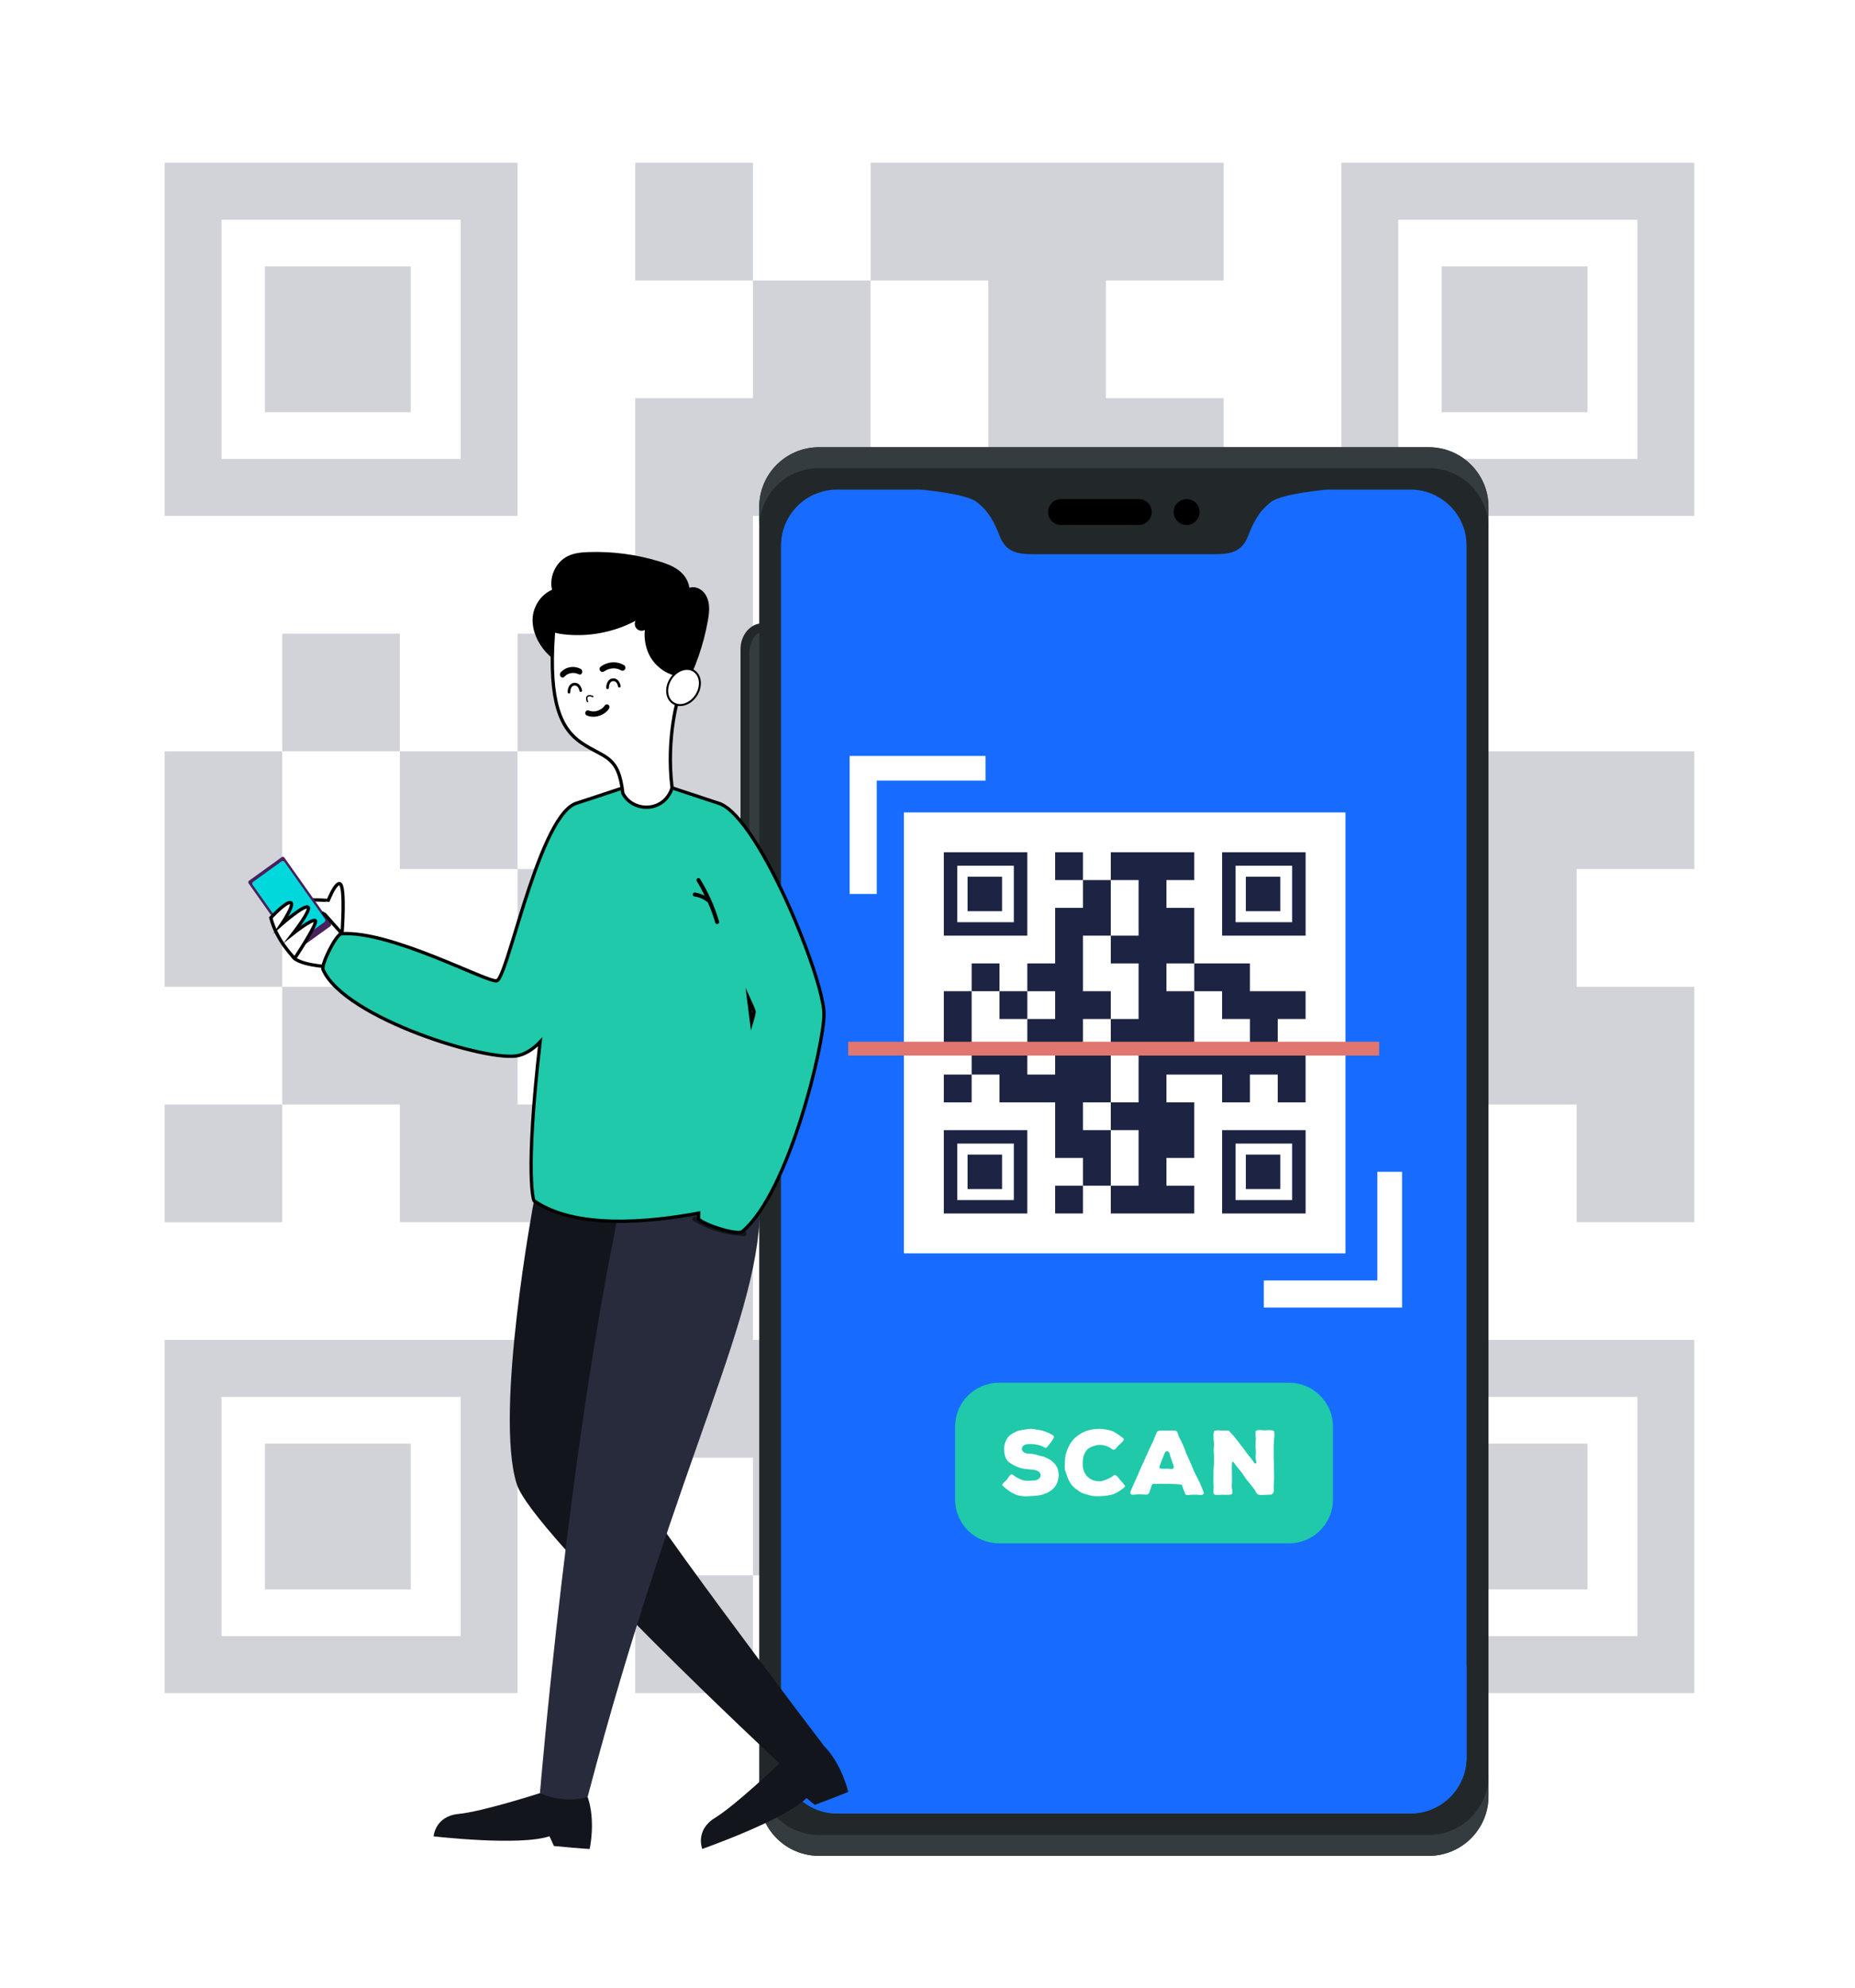 <svg width="281" height="301" viewBox="0 0 281 301" fill="none" xmlns="http://www.w3.org/2000/svg">
<path d="M280.999 0H0.001V280.997H280.999V0Z" fill="white"/>
<g opacity="0.2">
<path d="M78.402 24.642H24.93V78.112H78.404V24.642H78.402ZM69.778 69.49H33.554V33.266H69.778V69.49Z" fill="#1D2342"/>
<path d="M62.222 40.337H40.136V62.419H62.222V40.337Z" fill="#1D2342"/>
<path d="M114.053 24.642H96.23V42.468H114.053V24.642Z" fill="#1D2342"/>
<path d="M42.756 113.763H24.93V131.586V149.414H42.756V131.586V113.763Z" fill="#1D2342"/>
<path d="M78.4 113.763H60.576V131.586H78.4V113.763Z" fill="#1D2342"/>
<path d="M60.579 95.939H42.756V113.763H60.579V95.939Z" fill="#1D2342"/>
<path d="M221.007 113.763V95.94H203.181H185.356V113.763H203.181V131.586H221.007V149.414H203.181H185.356V131.586V113.763H167.53V95.94H185.356V78.114V60.289H167.53V42.468H185.356V24.642H167.53H149.707H131.881V42.468H149.707V60.289V78.114H131.881V95.94H149.707V113.763V131.586H131.881V149.414H149.707V167.235V185.059H131.881V202.882H149.707V220.705V238.531H131.881V256.354H149.707H167.53H185.356V238.531H167.53V220.705H185.356V202.882V185.059H167.53V167.235H185.356H203.181V185.059H221.007V167.235H238.832V185.059H256.66V167.235V149.414H238.832V131.586H256.66V113.763H238.832H221.007Z" fill="#1D2342"/>
<path d="M203.183 24.642V78.112H256.659V24.642H203.183ZM248.033 69.49H211.807V33.266H248.033V69.49Z" fill="#1D2342"/>
<path d="M240.476 40.337H218.39V62.419H240.476V40.337Z" fill="#1D2342"/>
<path d="M24.93 256.354H78.404V202.882H24.93V256.354ZM33.554 211.506H69.778V247.732H33.554V211.506Z" fill="#1D2342"/>
<path d="M62.222 218.577H40.136V240.661H62.222V218.577Z" fill="#1D2342"/>
<path d="M131.879 202.881H114.054V185.058H131.879V167.234V149.413H114.054V131.586H131.879V113.762H114.054V95.939V78.113H131.879V60.288V42.467H114.054V60.288H96.228V78.113V95.939H78.403V113.762H96.228V131.586H78.403V149.413H96.228V167.234H78.403V149.413H60.579H42.756V167.234H60.579V185.058H78.403H96.228V202.881V220.704H114.054V238.53H131.879V220.704V202.881Z" fill="#1D2342"/>
<path d="M114.053 238.529H96.23V256.353H114.053V238.529Z" fill="#1D2342"/>
<path d="M42.756 167.236H24.93V185.062H42.756V167.236Z" fill="#1D2342"/>
<path d="M203.183 256.354H256.659V202.882H203.183V256.354ZM211.807 211.506H248.033V247.732H211.807V211.506Z" fill="#1D2342"/>
<path d="M240.476 218.577H218.39V240.661H240.476V218.577Z" fill="#1D2342"/>
</g>
<g filter="url(#filter0_d_2911_13075)">
<path d="M118.84 167.629C118.84 169.872 117.346 171.69 115.507 171.69C113.667 171.69 112.175 169.872 112.175 167.629V150.425C112.175 148.182 113.667 146.363 115.507 146.363C117.346 146.363 118.84 148.182 118.84 150.425V167.629Z" fill="#22282A"/>
<path d="M118.84 137.103C118.84 139.272 117.346 141.031 115.507 141.031C113.667 141.031 112.175 139.272 112.175 137.103V98.303C112.175 96.134 113.667 94.376 115.507 94.376C117.346 94.376 118.84 96.134 118.84 98.303V137.103Z" fill="#22282A"/>
<path d="M117.507 136.361C117.507 138.204 116.612 139.698 115.508 139.698C114.403 139.698 113.508 138.204 113.508 136.361V99.045C113.508 97.202 114.403 95.709 115.508 95.709C116.612 95.709 117.507 97.202 117.507 99.045V136.361Z" fill="#343C40"/>
<path d="M117.507 165.817C117.507 167.588 116.612 169.023 115.509 169.023C114.405 169.023 113.508 167.588 113.508 165.817V152.235C113.508 150.464 114.405 149.028 115.509 149.028C116.612 149.028 117.507 150.464 117.507 152.235V165.817Z" fill="#343C40"/>
<path d="M225.481 271.961C225.481 276.953 221.427 280.999 216.428 280.999H124.064C119.063 280.999 115.011 276.953 115.011 271.961V76.754C115.009 71.762 119.063 67.716 124.064 67.716H216.428C221.429 67.716 225.481 71.762 225.481 76.754V271.961Z" fill="#22282A"/>
<path d="M216.428 67.716H124.065C119.063 67.716 115.009 71.762 115.009 76.754V79.917C115.009 74.925 119.063 70.879 124.062 70.879H216.426C221.427 70.879 225.479 74.925 225.479 79.917V76.754C225.481 71.762 221.43 67.716 216.428 67.716Z" fill="#343C40"/>
<path d="M124.064 280.995H216.428C221.429 280.995 225.481 276.949 225.481 271.957V268.794C225.481 273.784 221.427 277.83 216.428 277.83H124.064C119.063 277.83 115.011 273.784 115.011 268.794V271.957C115.009 276.949 119.063 280.995 124.064 280.995Z" fill="#343C40"/>
<path d="M222.157 266.089C222.157 270.779 218.346 274.581 213.646 274.581H126.838C122.138 274.581 118.329 270.777 118.329 266.089V82.623C118.329 77.933 122.14 74.129 126.838 74.129H213.644C218.346 74.129 222.155 77.933 222.155 82.623V266.089H222.157Z" fill="#176CFF"/>
<path d="M123.424 74.847C120.424 76.16 118.327 79.146 118.327 82.625V266.091C118.327 270.781 122.138 274.583 126.836 274.583H213.644C218.346 274.583 222.155 270.779 222.155 266.091V252.301C209.523 231.875 133.396 91.299 123.424 74.847Z" fill="#176CFF"/>
<path d="M171.75 72.677V72.527L170.243 72.601L168.733 72.527V72.677L139.38 74.131C139.38 74.131 146.325 74.704 147.982 76.023C149.87 77.526 150.621 79.112 151.453 81.22C152.562 84.035 154.779 83.921 157.602 83.921H168.735H171.752H182.888C185.711 83.921 187.926 84.033 189.036 81.22C189.868 79.112 190.62 77.526 192.507 76.023C194.165 74.704 201.109 74.131 201.109 74.131L171.75 72.677Z" fill="#22282A"/>
<path d="M174.468 77.526C174.468 78.607 173.589 79.484 172.504 79.484H160.733C159.648 79.484 158.77 78.607 158.77 77.526C158.77 76.443 159.648 75.568 160.733 75.568H172.504C173.589 75.566 174.468 76.443 174.468 77.526Z" fill="black"/>
<path d="M181.71 77.526C181.71 78.607 180.831 79.484 179.746 79.484C178.663 79.484 177.785 78.607 177.785 77.526C177.785 76.443 178.661 75.568 179.746 75.568C180.829 75.566 181.71 76.443 181.71 77.526Z" fill="black"/>
<path d="M203.817 123.013H136.926V189.772H203.817V123.013Z" fill="white"/>
<path d="M208.647 177.426V193.875H191.449V197.98H212.386V177.426H208.647Z" fill="white"/>
<path d="M149.294 118.193H132.813V135.357H128.7V114.461H149.294V118.193Z" fill="white"/>
<path d="M155.618 129.048H142.971V141.668H155.618V129.048ZM153.579 139.632H145.013V131.081H153.579V139.632Z" fill="#1D2342"/>
<path d="M151.795 132.75H146.571V137.964H151.795V132.75Z" fill="#1D2342"/>
<path d="M164.051 129.048H159.835V133.254H164.051V129.048Z" fill="#1D2342"/>
<path d="M147.188 150.081H142.971V154.287V158.495H147.188V154.287V150.081Z" fill="#1D2342"/>
<path d="M155.622 150.081H151.406V154.287H155.622V150.081Z" fill="#1D2342"/>
<path d="M151.405 145.874H147.188V150.08H151.405V145.874Z" fill="#1D2342"/>
<path d="M189.341 150.083V145.874H185.125H180.91V150.083H185.125V154.289H189.341V158.497H185.125H180.91V154.289V150.083H176.694V145.874H180.91V141.668V137.462H176.694V133.254H180.91V129.048H176.694H172.477H168.265V133.254H172.477V137.462V141.668H168.265V145.874H172.477V150.083V154.289H168.265V158.497H172.477V162.703V166.909H168.265V171.115H172.477V175.323V179.529H168.265V183.735H172.477H176.694H180.91V179.529H176.694V175.323H180.91V171.115V166.909H176.694V162.703H180.91H185.125V166.909H189.341V162.703H193.555V166.909H197.772V162.703V158.497H193.555V154.289H197.772V150.083H193.555H189.341Z" fill="#1D2342"/>
<path d="M185.128 129.048V141.668H197.776V129.048H185.128ZM195.736 139.633H187.17V131.082H195.736V139.633Z" fill="#1D2342"/>
<path d="M193.945 132.75H188.724V137.964H193.945V132.75Z" fill="#1D2342"/>
<path d="M142.971 183.736H155.618V171.116H142.971V183.736ZM145.013 173.151H153.579V181.703H145.013V173.151Z" fill="#1D2342"/>
<path d="M151.795 174.82H146.571V180.033H151.795V174.82Z" fill="#1D2342"/>
<path d="M168.267 171.114H164.05V166.908H168.267V162.702V158.496H164.05V154.288H168.267V150.082H164.05V145.873V141.667H168.267V137.461V133.253H164.05V137.461H159.836V141.667V145.873H155.619V150.082H159.836V154.288H155.619V158.496H159.836V162.702H155.619V158.496H151.405H147.188V162.702H151.405V166.908H155.619H159.836V171.114V175.322H164.05V179.528H168.267V175.322V171.114Z" fill="#1D2342"/>
<path d="M164.051 179.528H159.835V183.734H164.051V179.528Z" fill="#1D2342"/>
<path d="M147.188 162.702H142.971V166.91H147.188V162.702Z" fill="#1D2342"/>
<path d="M185.128 183.736H197.776V171.116H185.128V183.736ZM187.17 173.151H195.736V181.703H187.17V173.151Z" fill="#1D2342"/>
<path d="M193.945 174.82H188.724V180.033H193.945V174.82Z" fill="#1D2342"/>
<path d="M201.916 227.048C201.916 230.711 198.941 233.678 195.273 233.678H151.325C147.657 233.678 144.682 230.709 144.682 227.048V215.996C144.682 212.333 147.657 209.366 151.325 209.366H195.273C198.941 209.366 201.916 212.333 201.916 215.996V227.048Z" fill="#1FC9AA"/>
<path d="M160.376 223.29L160.363 223.52L160.336 223.748L160.294 223.963L160.226 224.26L160.159 224.447L160.038 224.717L159.943 224.892L159.781 225.134L159.645 225.296L159.485 225.459L159.322 225.606L159.052 225.781L158.877 225.901L158.674 226.009L158.486 226.104L158.176 226.211L157.773 226.346L157.557 226.386L157.222 226.441L157.019 226.468L156.721 226.495L156.533 226.508L156.223 226.523L155.575 226.563H155.279L155.089 226.55L154.779 226.523L154.576 226.495L154.346 226.455L154.143 226.388L153.848 226.293L153.66 226.198L153.457 226.104L153.267 226.009L153.092 225.901L152.659 225.606L152.496 225.471L152.253 225.284L152.091 225.149L151.943 225.001L151.835 224.881L151.823 224.787L151.89 224.666L151.945 224.599L152.08 224.451L152.458 224.102L152.581 223.954L152.811 223.604L152.931 223.457L153.066 223.309L153.214 223.229L153.362 223.257L153.51 223.364L153.943 223.661L154.145 223.769L154.335 223.864L154.646 224.011L154.846 224.078L155.062 224.146L155.277 224.186L155.587 224.201L155.803 224.213L156.652 224.159L156.867 224.131L156.975 224.104L157.175 224.024L157.35 223.916L157.486 223.781L157.553 223.687L157.635 223.484L157.623 223.255L157.595 223.147L157.488 222.96L157.42 222.879L157.245 222.745L157.137 222.705L156.934 222.624L156.706 222.57L156.476 222.53L155.195 222.41L154.791 222.327L154.576 222.273L154.28 222.165L154.078 222.098L153.875 222.003L153.417 221.773L153.242 221.653L153.041 221.533L152.866 221.411L152.636 221.223L152.513 221.048L152.393 220.846L152.313 220.644L152.218 220.361L152.177 220.159L152.135 219.862L152.108 219.432L152.12 219.217L152.148 218.895L152.19 218.692L152.243 218.517L152.31 218.315L152.446 218.018L152.539 217.831L152.648 217.67L152.781 217.523L152.997 217.321L153.172 217.186L153.347 217.066L153.537 216.971L153.793 216.823L154.196 216.661L154.399 216.594L154.709 216.539L154.924 216.499L155.328 216.444L155.625 216.389L155.841 216.362L156.043 216.349H156.259L156.662 216.389L156.865 216.417L156.958 216.444L157.173 216.471L157.631 216.551L157.861 216.606L158.077 216.674L158.307 216.741L158.522 216.821L158.725 216.916L158.926 216.996L159.183 217.144L159.371 217.238L159.546 217.358L159.669 217.479V217.613L159.586 217.761L159.436 218.031L159.329 218.193L158.816 218.865L158.666 219.053L158.505 219.188L158.398 219.228L158.305 219.215L158.17 219.148L157.969 219.025L157.766 218.945L157.671 218.905L157.469 218.838L157.361 218.81L157.131 218.756L156.82 218.688L156.605 218.676L156.255 218.648H155.904L155.674 218.661L155.444 218.701L155.228 218.768L155.148 218.808L154.986 218.93L154.918 219.011L154.823 219.198L154.796 219.413L154.836 219.588L154.943 219.763L155.093 219.898L155.254 219.978L155.347 220.018L155.549 220.058L155.887 220.098L156.345 220.125L156.576 220.165L157.034 220.273L157.464 220.408L157.775 220.475L157.977 220.53L158.355 220.665L158.626 220.787L158.816 220.882L159.004 220.989L159.179 221.097L159.569 221.419L159.717 221.579L159.852 221.742L160.013 221.984L160.121 222.159L160.216 222.361L160.27 222.563L160.323 222.86L160.351 223.063L160.376 223.29Z" fill="white"/>
<path d="M170.428 225.076L170.32 225.183L170.077 225.398L169.917 225.519L169.662 225.706L169.499 225.814L169.229 225.961L169.053 226.056L168.743 226.203L168.543 226.271L168.312 226.338L168.082 226.378L167.744 226.446L167.271 226.5L167.029 226.515L166.693 226.543H165.992L165.762 226.53L165.532 226.503L165.302 226.463L165.071 226.408L164.871 226.34L164.265 226.178L163.969 226.071L163.794 225.991L163.538 225.843L163.378 225.723L163.203 225.603L163.015 225.481L162.664 225.183L162.502 225.021L162.354 224.846L162.206 224.644L162.086 224.456L161.978 224.269L161.885 224.081L161.75 223.799L161.55 223.234L161.455 222.965L161.319 222.56L161.292 222.358L161.279 222.048L161.292 221.846L161.305 221.631V221.401L161.332 220.944L161.345 220.729L161.385 220.526L161.44 220.229L161.493 220.027L161.56 219.825L161.628 219.637L161.723 219.367L161.818 219.18L161.913 218.978L162.02 218.775L162.141 218.573L162.261 218.385L162.396 218.211L162.544 218.021L162.704 217.846L162.865 217.699L163.04 217.551L163.201 217.416L163.634 217.119L163.809 217.012L163.999 216.904L164.402 216.717L164.632 216.636L164.848 216.569L165.306 216.462L165.536 216.422L165.766 216.394L166.184 216.367L166.48 216.339L166.68 216.352L166.978 216.367L167.476 216.434L167.666 216.474L167.977 216.529L168.45 216.664L168.638 216.744L168.935 216.919L169.123 217.026L169.474 217.269L169.892 217.566L170.042 217.673L170.122 217.741L170.217 217.836L170.244 217.943L170.232 218.05L170.151 218.158L170.029 218.305L169.881 218.453L169.731 218.588L169.583 218.708L169.436 218.855L169.205 219.125L169.058 219.287L168.99 219.355L168.87 219.462L168.775 219.502L168.682 219.515L168.587 219.488L168.439 219.408L168.184 219.22L168.008 219.125L167.713 218.99L167.523 218.923L167.227 218.843L167.024 218.803L166.687 218.775H166.471L166.174 218.803L165.958 218.858L165.663 218.952L165.462 219.032L165.287 219.1L165.016 219.235L164.826 219.37L164.734 219.452L164.571 219.627L164.449 219.814L164.353 219.989L164.261 220.177L164.18 220.379L164.113 220.594L164.073 220.824L164.045 221.026L164.018 221.43V221.645L164.03 221.983L164.043 222.185L164.111 222.495L164.178 222.697L164.273 222.927L164.381 223.129L164.584 223.426L164.731 223.588L164.987 223.803L165.162 223.923L165.432 224.058L165.635 224.14L165.931 224.22L166.146 224.26L166.469 224.273H166.779L166.97 224.233L167.077 224.206L167.28 224.138L167.618 224.016L167.833 223.921L168.036 223.826L168.211 223.732L168.466 223.571L168.642 223.437L168.777 223.342L168.859 223.314L168.98 223.342L169.127 223.437L169.277 223.571L169.33 223.651L169.465 223.799L169.681 224.069L169.816 224.229L170.179 224.646L170.301 224.808L170.369 224.876L170.436 224.996V225.076H170.428Z" fill="white"/>
<path d="M182.325 225.924L182.365 226.112L182.27 226.259L182.122 226.327L181.947 226.354H181.759L181.449 226.327L181.248 226.314H180.642L179.806 226.369L179.631 226.314L179.551 226.207L179.483 226.059L179.065 224.93L178.97 224.795L178.847 224.768L178.687 224.755L177.878 224.7H177.663L176.652 224.673L175.843 224.658H175.64L175.44 224.673H174.819L174.644 224.7L174.536 224.768L174.456 224.93L174.145 225.844L174.065 226.059L173.917 226.234L173.717 226.314L173.501 226.302L172.718 226.262H172.503L171.667 226.316L171.491 226.329L171.331 226.249L171.223 226.101L171.236 225.927L171.263 225.819L171.343 225.604L171.534 225.187L171.614 224.985L171.952 224.23L172.034 224.043L172.384 223.288L172.465 223.086L172.775 222.359L172.855 222.157L173.218 221.402L173.299 221.215L173.784 220.111L174.162 219.303L174.257 219.089L174.553 218.484L174.648 218.269L174.903 217.649L174.986 217.447L175.228 216.895L175.296 216.747L175.431 216.667L175.634 216.627L176.255 216.6H177.306L177.927 216.612L178.155 216.653L178.305 216.76L178.372 216.935L178.562 217.46L178.643 217.662L178.98 218.294L179.061 218.482L179.356 219.141L179.436 219.329L179.679 220.016L179.76 220.203L180.057 220.848L180.137 221.036L180.433 221.695L180.513 221.883L180.784 222.555L180.864 222.742L181.282 223.577L181.605 224.209L181.7 224.397L182.063 225.244L182.325 225.924ZM177.821 222.129L177.768 221.954L177.471 221.04L177.403 220.838L177.133 220.043L177.065 219.868L176.93 219.773L176.755 219.733L176.607 219.773L176.472 219.908L176.109 220.823L176.027 221.025L175.676 221.927L175.634 222.129L175.676 222.292L175.824 222.359L176.012 222.386H176.861L177.494 222.426L177.669 222.372L177.777 222.264L177.821 222.129Z" fill="white"/>
<path d="M192.955 218.699L192.942 218.914V220.905L192.982 221.687V221.902L193.01 223.678V223.908L192.997 224.015L192.982 224.245L192.942 224.89L192.955 225.669L192.942 225.857L192.89 226.019L192.782 226.167L192.647 226.262L192.526 226.302L192.336 226.314L191.65 226.342L191.435 226.354L191.097 226.367H190.882L190.706 226.327L190.544 226.259L190.381 226.139L190.261 225.964L190.06 225.575L189.94 225.4L189.414 224.74L189.281 224.578L188.755 223.933L188.635 223.758L188.162 223.058L188.042 222.896L187.516 222.249L187.381 222.089L186.883 221.43L186.762 221.322L186.667 221.362L186.627 221.522L186.6 222.195V222.409L186.614 223.082V223.297L186.627 224.051V224.266L186.587 225.02L186.6 225.235L186.68 225.773L186.693 225.988L186.652 226.162L186.557 226.257L186.465 226.285L186.302 226.312L186.194 226.325L185.964 226.339L185.346 226.325H185.13L184.577 226.352H184.362L184.161 226.339L184.013 226.312L183.906 226.245L183.851 226.15L183.823 226.015L183.811 225.92V225.718L183.838 225.273L183.851 225.058L183.811 224.344V224.129L183.838 222.487L183.851 222.272L183.891 221.558L183.903 221.343V220.414L183.849 219.702V219.487L183.903 218.774L183.891 218.56L183.836 217.833L183.823 217.618V217.308L183.836 217.106L183.863 216.903L183.891 216.756L183.931 216.661L184.013 216.621L184.161 216.593L184.564 216.566L184.968 216.593H185.979L186.139 216.606L186.207 216.661L186.287 216.781L186.853 217.386L186.988 217.548L187.486 218.193L187.622 218.355L188.12 219.015L188.255 219.175L188.741 219.847L188.861 220.009L189.374 220.654L189.509 220.816L189.995 221.489L190.103 221.583L190.21 221.598L190.305 221.531V221.383L190.21 220.818L190.198 220.604L190.238 220.024V219.809L190.185 218.987V218.772L190.238 217.951L190.225 217.736L190.185 217.238V216.901L190.225 216.726L190.28 216.619L190.373 216.564L190.535 216.537H190.656L190.886 216.524L191.492 216.564H191.707L192.165 216.537L192.368 216.551L192.678 216.564L192.826 216.591L192.921 216.631L193.001 216.726L193.029 216.916L193.042 217.038L193.054 217.266L193.027 217.683L192.999 217.898L192.955 218.699Z" fill="white"/>
</g>
<g clip-path="url(#clip0_2911_13075)">
<path d="M118.073 266.997C118.073 266.997 111.417 273.353 108.33 275.231C105.243 277.109 106.38 279.95 106.38 279.95C106.38 279.95 118.746 275.616 122.184 272.251L123.421 273.285C123.421 273.285 128.503 271.38 128.489 271.304C128.474 271.225 127.513 267.072 124.826 264.357L118.073 266.997Z" fill="#13151C"/>
<path d="M80.888 181.802C80.888 181.802 74.845 213.858 78.279 224.71C80.63 232.129 118.072 267 118.072 267C118.072 267 121.256 267.396 124.825 264.36C124.825 264.36 94.166 224.133 93.747 220.931C93.329 217.728 99.166 181.805 99.166 181.805H80.888V181.802Z" fill="#13151C"/>
<path d="M81.795 271.5C81.795 271.5 73.065 274.31 69.477 274.649C65.889 274.989 65.688 278.044 65.688 278.044C65.688 278.044 78.693 279.56 83.237 278.033L83.91 279.507C83.91 279.507 89.306 280.02 89.325 279.941C89.344 279.862 90.267 275.702 89.015 272.077L81.795 271.5Z" fill="#13151C"/>
<path d="M115.122 181.447C115.604 199.126 102.827 219.535 89.015 272.077C89.015 272.077 85.692 273.246 81.794 271.496C81.794 271.496 86.219 218.075 94.217 181.289L115.122 181.447Z" fill="#282B3B"/>
<path d="M112.747 186.441C110.153 186.354 107.631 185.6 105.403 184.257C105.011 184.019 104.656 184.638 105.045 184.876C107.377 186.286 110.03 187.067 112.743 187.158C113.203 187.169 113.203 186.456 112.747 186.441Z" fill="#13151C"/>
<path d="M51.621 141.168C51.621 141.168 51.599 136.887 50.44 136.453C49.767 136.2 42.136 136.034 41.684 136.796C41.232 137.558 44.005 143.933 44.285 144.672C44.838 146.135 49.76 146.381 49.76 146.381L51.621 141.168Z" fill="white" stroke="black" stroke-width="0.5" stroke-miterlimit="10"/>
<path d="M50.059 140.228L45.119 143.789C44.988 143.883 44.805 143.853 44.712 143.721L37.663 133.76C37.57 133.628 37.6 133.443 37.73 133.348L42.671 129.788C42.802 129.693 42.985 129.724 43.078 129.856L50.127 139.817C50.224 139.945 50.194 140.13 50.059 140.228Z" fill="#49205C"/>
<path d="M49.139 139.621L44.849 142.714C44.7 142.819 44.494 142.785 44.39 142.638L38.272 133.986C38.167 133.835 38.201 133.627 38.347 133.522L42.637 130.429C42.786 130.323 42.988 130.357 43.096 130.504L49.218 139.153C49.323 139.308 49.289 139.515 49.139 139.621Z" fill="#00D8DB"/>
<path d="M41.023 138.965C41.023 138.965 43.354 136.438 44.031 136.668C44.711 136.898 42.659 139.938 42.659 139.938C42.659 139.938 46.023 137.004 46.639 137.339C47.256 137.675 44.397 141.353 44.397 141.353C44.397 141.353 47.26 139.089 47.757 139.38C48.254 139.67 44.644 145.109 44.644 145.109C44.644 145.109 41.919 142.51 41.023 138.965Z" fill="white" stroke="black" stroke-width="0.5" stroke-miterlimit="10"/>
<path d="M51.812 141.383C51.812 141.383 52.376 133.933 51.449 133.794C50.522 133.658 49.005 138.229 49.005 138.229L51.812 141.383Z" fill="white" stroke="black" stroke-width="0.5" stroke-miterlimit="10"/>
<path d="M102.599 119.559C101.874 121.758 99.669 122.897 97.677 122.931C95.734 122.953 93.835 121.761 93.122 119.709L93.297 119.649L94.497 119.257H94.912C95.435 120.366 96.567 120.916 97.677 120.894C98.787 120.875 100.132 120.373 100.73 119.257H101.702L102.177 119.419L102.599 119.559Z" fill="#CC125F"/>
<path d="M122.018 143.314C121.741 142.574 121.446 141.824 121.143 141.062C120.927 140.53 120.706 139.991 120.478 139.444C120.168 138.697 119.835 137.946 119.507 137.196C116.229 129.878 112.088 122.787 108.998 121.671V121.675V121.671L108.086 121.369L108.015 121.346L103.328 119.796L102.663 119.577L102.603 119.559L102.185 119.419L101.71 119.257H94.501L93.302 119.649L93.126 119.709L93.077 119.721L93.066 119.728L88.582 121.207L88.088 121.365L87.158 121.675C84.198 122.859 81.507 130.173 79.37 136.871C79.123 137.652 78.884 138.429 78.648 139.183C78.54 139.534 78.439 139.881 78.331 140.221C78.084 141.02 77.852 141.79 77.628 142.518C76.578 145.928 75.763 148.398 75.244 148.507C73.846 148.805 59.256 140.881 51.737 141.379C50.907 141.432 48.609 146.071 48.934 146.81C52.182 154.199 74.354 161.007 78.641 159.797C79.848 159.457 80.898 158.722 81.814 157.756C79.456 178.426 80.883 181.802 80.883 181.802C87.023 186.086 97.969 185.147 105.836 183.687C105.821 183.955 105.81 184.212 105.806 184.461C105.795 185.132 111.621 187.192 112.496 186.441C119.548 180.44 124.821 158.197 124.821 153.547C124.821 151.751 123.718 147.829 122.018 143.314ZM113.396 151.155C113.804 152.042 114.11 152.743 114.219 153.09C114.271 153.271 114.129 153.875 113.852 154.799C113.703 153.588 113.553 152.37 113.396 151.155Z" fill="#1FC9AA" stroke="black" stroke-width="0.5" stroke-miterlimit="10"/>
<path d="M108.927 139.531C108.262 137.264 107.297 135.095 106.057 133.092C105.851 132.764 105.332 133.066 105.537 133.398C105.982 134.118 106.378 134.861 106.748 135.619C106.277 135.378 105.773 135.212 105.235 135.144C105.074 135.125 104.936 135.299 104.936 135.446C104.936 135.627 105.074 135.729 105.235 135.748C105.948 135.838 106.67 136.162 107.23 136.641C107.664 137.633 108.041 138.648 108.344 139.693C108.46 140.063 109.039 139.904 108.927 139.531Z" fill="black"/>
<path d="M103.531 104.55C105.321 101.254 106.577 97.659 107.231 93.959C107.365 93.201 107.474 92.431 107.399 91.666C107.324 90.9 107.055 90.131 106.517 89.588C105.979 89.041 105.153 88.758 104.424 88.992C104.29 87.917 103.628 86.955 102.765 86.317C101.898 85.68 100.87 85.306 99.842 84.997C96.397 83.949 92.783 83.47 89.184 83.59C88.112 83.624 87.013 83.722 86.045 84.186C84.214 85.061 83.148 87.313 83.623 89.301C81.923 90.029 80.727 91.866 80.678 93.729C80.63 95.592 81.482 97.403 82.73 98.776C83.978 100.149 85.6 101.129 87.274 101.914C92.189 104.203 98.206 105.505 103.531 104.55Z" fill="black"/>
<path d="M99.864 93.266C95.802 87.419 84.194 90.897 83.828 95.955C83.077 106.358 84.983 110.375 88.058 112.46C91.616 114.874 93.694 114.278 94.352 120.129C95.929 123.105 100.686 122.991 101.807 119.276C100.847 111.536 102.824 105.362 102.824 105.362C102.824 105.362 101.538 95.676 99.864 93.266Z" fill="white" stroke="black" stroke-width="0.5" stroke-miterlimit="10"/>
<path d="M83.119 95.295C83.75 95.789 84.572 95.951 85.368 96.042C89.094 96.479 92.944 95.759 96.266 94.001C96.068 94.393 96.158 94.914 96.472 95.219C96.785 95.525 97.301 95.597 97.686 95.382C97.518 96.754 97.843 98.373 98.561 99.553C99.274 100.734 100.396 101.658 101.681 102.129C102.085 102.276 102.541 102.382 102.929 102.201C103.561 101.911 103.684 101.069 103.714 100.372C103.834 97.818 103.897 95.11 102.642 92.885C101.408 90.697 99.024 89.332 96.565 88.924C94.106 88.517 91.572 88.973 89.207 89.765C87.824 90.225 86.463 90.814 85.312 91.715C84.161 92.621 83.425 93.858 83.119 95.295Z" fill="black"/>
<path d="M88.006 101.307C86.978 100.745 85.741 100.926 84.93 101.812C84.777 101.978 84.781 102.276 84.93 102.453C85.084 102.634 85.334 102.638 85.487 102.472C85.82 102.106 86.272 101.91 86.736 101.891C86.971 101.884 87.206 101.918 87.431 102.001C87.629 102.072 87.83 102.219 88.032 102.072C88.081 102.038 88.118 101.989 88.148 101.933C88.245 101.74 88.2 101.412 88.006 101.307Z" fill="black"/>
<path d="M90.966 100.967C91.986 100.171 93.41 100.051 94.527 100.714C94.737 100.839 94.804 101.129 94.677 101.341C94.55 101.552 94.27 101.62 94.057 101.491C93.597 101.216 93.044 101.141 92.521 101.235C92.255 101.284 92.001 101.374 91.766 101.506C91.56 101.623 91.366 101.808 91.108 101.714C91.048 101.691 90.992 101.654 90.947 101.605C90.798 101.45 90.772 101.118 90.966 100.967Z" fill="black"/>
<path d="M90.201 108.507C89.786 108.556 89.345 108.511 88.904 108.337C88.698 108.258 88.597 108.024 88.676 107.817C88.754 107.609 88.986 107.508 89.192 107.587C90.257 108.006 91.314 107.33 91.584 106.851C91.692 106.659 91.935 106.591 92.129 106.7C92.32 106.81 92.387 107.055 92.279 107.251C91.965 107.813 91.157 108.398 90.201 108.507Z" fill="black"/>
<path d="M89.008 106.334C88.963 106.338 88.922 106.315 88.903 106.274C88.641 105.64 88.836 105.395 89.045 105.297C89.258 105.199 89.527 105.229 89.852 105.38C89.901 105.403 89.923 105.463 89.901 105.516C89.875 105.565 89.815 105.587 89.766 105.565C89.501 105.436 89.284 105.41 89.127 105.482C88.94 105.568 88.925 105.806 89.086 106.195C89.109 106.247 89.082 106.304 89.034 106.327C89.026 106.33 89.019 106.334 89.008 106.334Z" fill="black"/>
<path d="M86.213 105.014C86.209 105.014 86.202 105.014 86.198 105.014C86.086 105.018 85.992 104.931 85.989 104.818C85.974 104.365 86.16 103.483 86.957 103.392C87.76 103.302 88.1 104.098 88.167 104.531C88.186 104.641 88.111 104.746 87.999 104.765C87.887 104.784 87.786 104.709 87.767 104.596C87.76 104.562 87.622 103.728 87.001 103.8C86.37 103.871 86.388 104.799 86.388 104.811C86.392 104.912 86.314 105.003 86.213 105.014Z" fill="black"/>
<path d="M92.061 104.346C92.058 104.346 92.05 104.346 92.046 104.346C91.934 104.35 91.841 104.263 91.837 104.15C91.822 103.698 92.009 102.815 92.805 102.724C93.609 102.634 93.949 103.43 94.016 103.863C94.035 103.973 93.96 104.078 93.848 104.097C93.736 104.116 93.635 104.041 93.616 103.928C93.609 103.894 93.47 103.06 92.85 103.132C92.218 103.203 92.237 104.131 92.237 104.139C92.241 104.244 92.162 104.335 92.061 104.346Z" fill="black"/>
<path d="M105.447 105.294C104.569 106.633 103.003 107.146 101.953 106.44C100.903 105.735 100.761 104.083 101.639 102.744C102.517 101.405 104.083 100.892 105.133 101.597C106.183 102.303 106.325 103.958 105.447 105.294Z" fill="white" stroke="black" stroke-width="0.3" stroke-miterlimit="10"/>
<path d="M49.367 136.513L49.909 136.574L49.763 137.558L49.367 138.229L49.221 138.188L48.814 137.958V137.087L49.12 136.615L49.367 136.513Z" fill="white"/>
</g>
<rect x="128.487" y="157.735" width="80.434" height="2.089" fill="#E0766F"/>
<defs>
<filter id="filter0_d_2911_13075" x="92.175" y="47.716" width="153.307" height="253.283" filterUnits="userSpaceOnUse" color-interpolation-filters="sRGB">
<feFlood flood-opacity="0" result="BackgroundImageFix"/>
<feColorMatrix in="SourceAlpha" type="matrix" values="0 0 0 0 0 0 0 0 0 0 0 0 0 0 0 0 0 0 127 0" result="hardAlpha"/>
<feOffset/>
<feGaussianBlur stdDeviation="10"/>
<feComposite in2="hardAlpha" operator="out"/>
<feColorMatrix type="matrix" values="0 0 0 0 0 0 0 0 0 0 0 0 0 0 0 0 0 0 0.15 0"/>
<feBlend mode="normal" in2="BackgroundImageFix" result="effect1_dropShadow_2911_13075"/>
<feBlend mode="normal" in="SourceGraphic" in2="effect1_dropShadow_2911_13075" result="shape"/>
</filter>
<clipPath id="clip0_2911_13075">
<rect width="90.88" height="196.385" fill="white" transform="translate(37.607 83.568)"/>
</clipPath>
</defs>
</svg>
